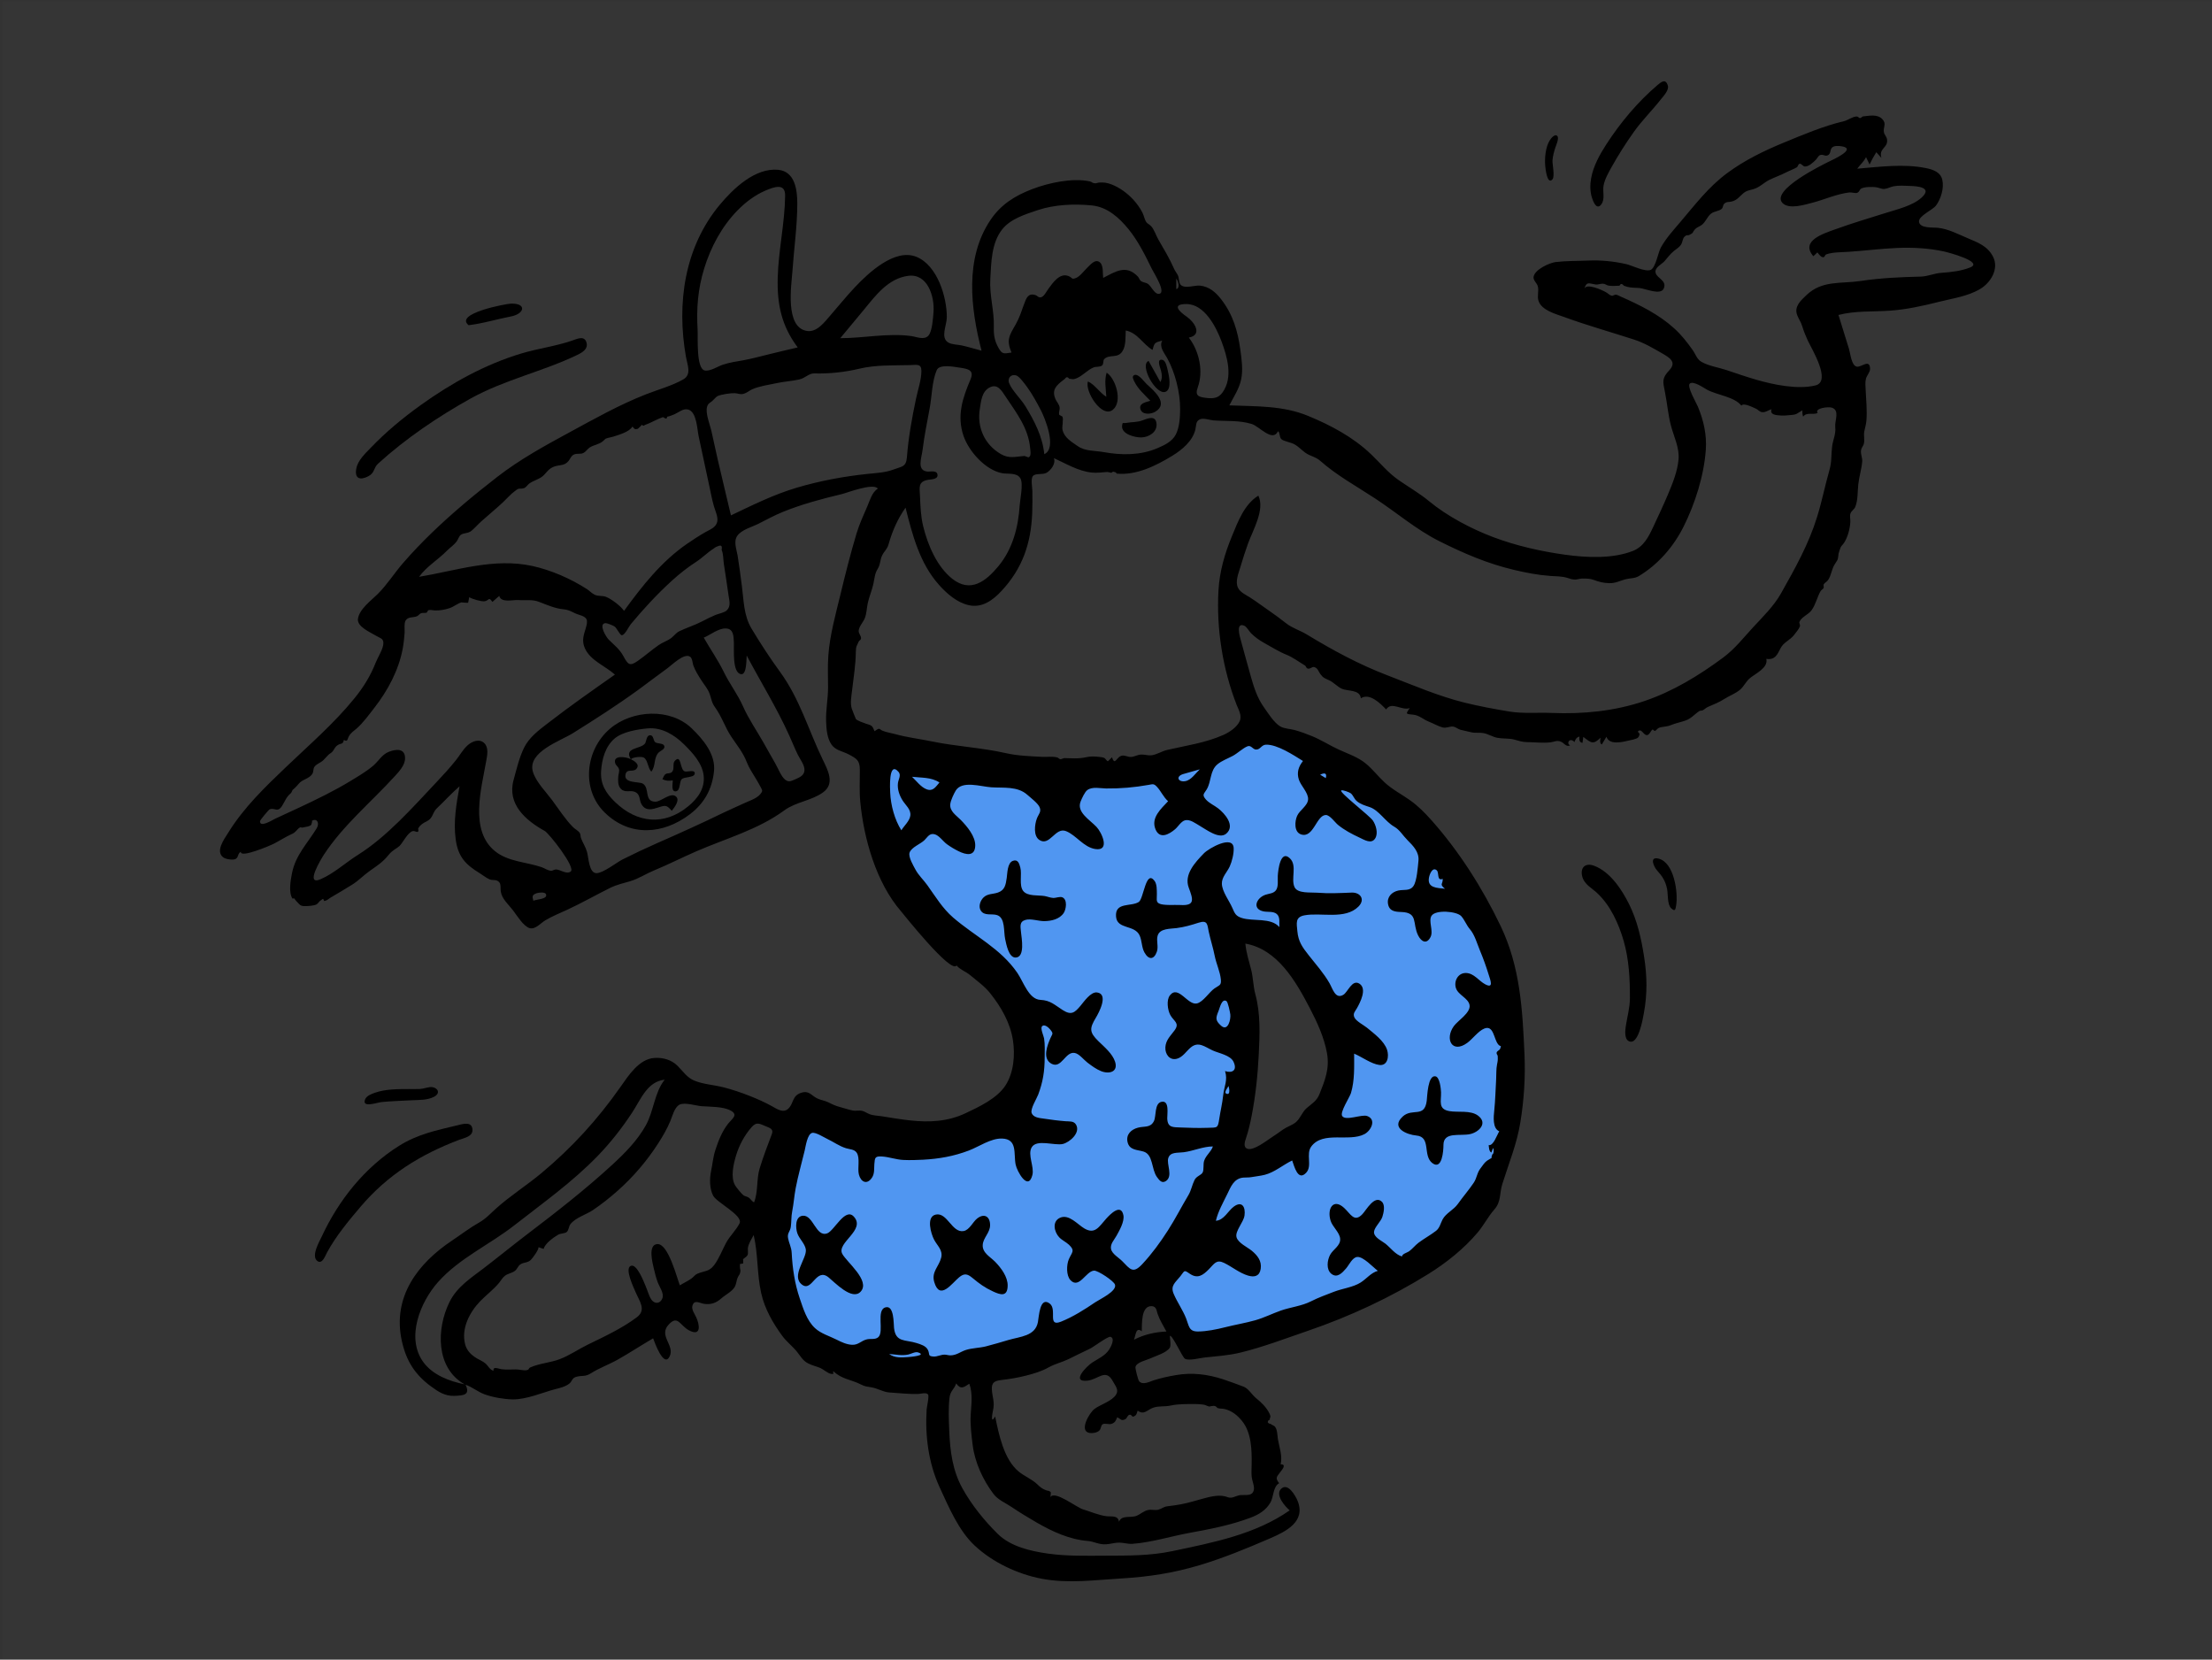 <svg width="1025" height="769" viewBox="0 0 1025 769" fill="none" xmlns="http://www.w3.org/2000/svg">
<rect x="0" y="0" width="1025" height="769" fill="#333333" stroke="none"/>
<g clip-path="url(#clip0_319_257)">
<path d="M0.936 0.68H1024.94V768.68H0.936V0.68Z" fill="white" fill-opacity="0.01"/>
<path fill-rule="evenodd" clip-rule="evenodd" d="M622.751 498.922C621.144 522.495 589.157 534.751 569.757 539.78C573.646 516.655 578.668 492.682 575.543 469.229C574.515 461.504 573.165 453.82 571.715 446.164C571.179 443.333 570.626 440.505 570.053 437.681C569.914 436.994 568.789 433.989 569.147 433.304C569.788 432.079 575.215 432.271 576.598 432.325C580.161 432.461 583.658 433.362 586.918 434.786C593.771 437.778 599.544 442.929 604.3 448.615C615.518 462.022 623.964 481.146 622.751 498.922ZM585.719 338.68C567.15 349.676 544.782 355.577 523.602 358.453C491.337 362.835 458.393 357.791 426.849 350.801C419.104 349.085 411.375 347.235 403.744 345.064C403.4 367.419 409.689 388.678 421.972 407.321C432.127 422.735 445.38 435.617 456.964 449.895C467.748 463.186 476.446 478.179 476.878 495.722C477.058 503.043 476.456 509.742 470.326 514.486C464.166 519.254 455.846 521.022 448.308 522.108C429.434 524.828 409.666 523.358 390.91 520.364C387.268 519.782 383.633 519.12 380.039 518.292C375.958 517.353 374.528 516.245 371.12 519.309C363.765 525.919 360.391 535.833 358.725 545.317C355.603 563.079 356.662 583.799 361.162 601.324C365.498 618.205 385.96 627.561 401.119 631.641C446.843 643.946 497.29 626.952 532.375 596.7C533.139 596.04 533.898 595.372 534.639 594.684C537.131 599.873 539.852 604.971 542.826 609.899C544.895 613.328 547.072 616.774 549.681 619.826C550.623 620.927 551.729 622.416 553.017 623.138C555.415 624.481 557.854 623.494 560.568 623.022C580.593 619.545 600.571 614.972 619.612 607.771C648.559 596.823 674.521 578.787 688.241 550.297C695.172 535.906 698.785 520.138 700.534 504.325C702.541 486.169 702.975 467.609 697.865 449.913C688.503 417.483 664.616 391.193 638.457 370.916C622.271 358.368 604.476 347.03 585.719 338.68Z" fill="#5096F1"/>
<path fill-rule="evenodd" clip-rule="evenodd" d="M912.916 123.932C908.684 125.614 904.127 126.082 899.625 126.411C896.093 126.669 893.321 128.085 889.993 128.165C880.727 128.386 871.421 128.802 862.2 130.187C852.938 131.578 844.408 129.761 837.095 136.72C834.492 139.196 831.229 142.043 832.793 146.04C833.511 147.87 834.522 149.183 835.118 151.148C835.792 153.369 836.63 155.467 837.604 157.582C839.473 161.638 848.835 176.744 841.238 178.592C833.002 180.595 821.832 178.254 813.898 175.962C809.269 174.625 804.713 173.058 800.151 171.514C796.539 170.292 791.794 169.599 788.466 167.685C786.258 166.414 785.801 164.246 784.342 162.186C781.688 158.439 779.208 155.248 775.778 152.13C768.664 145.663 759.769 141.272 750.998 137.413C750.432 137.162 749.398 136.579 748.787 136.521C748.127 136.46 747.4 137.14 746.973 137.057C745.804 136.83 745.396 136.094 744.116 135.367C742.396 134.391 735.385 131.142 734.159 133.696C735.306 130.341 736.144 131.309 739.249 131.796C740.617 132.012 741.532 131.385 742.761 131.448C743.893 131.505 744.358 132.15 745.304 132.324C747.037 132.642 748.651 132.402 750.46 132.389C750.946 131.316 751.636 131.324 752.529 132.412C753.028 132.574 753.527 132.735 754.025 132.898C755.827 133.392 757.753 133.297 759.597 133.442C762.368 133.662 769.587 137.04 770.977 133.621C772.459 129.97 767.957 129.06 767.206 126.512C766.474 124.012 769.904 122.545 771.28 121.036C772.848 119.319 773.806 117.812 775.646 116.3C776.724 115.412 778.137 114.585 778.936 113.402C779.671 112.314 779.639 110.555 780.593 109.649C781.73 108.568 781.905 109.316 782.939 108.794C784.966 107.768 784.071 107.82 785.27 106.418C786.295 105.22 787.052 105.256 788.394 104.338C790.358 102.993 791.049 100.365 792.957 98.92C794.353 97.862 796.577 97.864 797.802 96.765C798.524 96.117 798.301 95.068 798.925 94.457C800.122 93.283 800.943 93.76 802.438 93.373C804.959 92.72 805.775 91.326 807.631 89.713C809.327 88.239 810.403 88.246 812.526 87.635C815.425 86.8 817.299 84.615 819.915 83.332C822.379 82.124 824.923 81.277 827.415 79.99C829.215 79.061 830.949 78.484 832.592 77.536C833.147 77.216 833.195 76.044 833.911 75.885C834.733 75.702 835.39 77.068 836.265 77.14C838.097 77.29 840.183 75.258 841.387 74.081C841.91 73.57 842.617 72.187 843.291 71.901C844.698 71.303 845.538 72.488 846.793 72.02C848.554 71.364 847.854 69.441 848.933 68.382C849.876 67.457 851.88 67.519 853.556 67.812C860.306 68.989 849.8 73.758 847.825 74.723C844.502 76.347 820.324 88.167 825.98 94.061C828.973 97.179 836.279 94.834 839.532 94.013C845.236 92.572 851.181 89.799 857.031 89.162C857.754 89.084 859.912 89.601 860.5 89.375C861.829 88.867 861.498 87.85 862.578 87.314C864.205 86.511 867.528 86.55 869.179 86.731C870.47 86.872 871.884 87.643 873.196 87.538C874.643 87.423 876.04 86.582 877.475 86.311C879.929 85.849 882.47 86.075 884.949 86.147C888.514 86.251 895.641 86.79 890.461 91.526C886.269 95.359 879.017 97.019 873.729 98.691C865.906 101.164 858.221 103.414 850.499 106.231C845.237 108.149 834.013 111.519 840.277 118.711C840.896 118.127 841.514 117.544 842.131 116.96C842.862 117.699 843.617 119.137 844.787 119.179C845.76 119.213 845.403 118.167 846.323 117.84C849.217 116.813 853.183 116.891 856.234 116.698C863.877 116.214 871.493 115.201 879.146 114.887C886.354 114.592 893.638 114.976 900.704 116.488C902.522 116.877 919.469 121.328 912.916 123.932ZM850.414 197.883C850.798 201.093 849.374 203.69 848.978 206.791C848.5 210.54 848.851 213.842 847.788 217.569C845.722 224.814 844.253 232.226 842.036 239.429C838.121 252.147 831.8 263.379 825.301 274.918C821.985 280.801 816.992 285.659 812.429 290.58C807.753 295.623 804.017 300.587 798.427 304.728C787.256 313.004 775.202 320.365 761.977 324.836C748.135 329.517 733.578 330.935 719.038 330.34C712.586 330.076 705.746 330.729 699.396 329.686C692.644 328.575 685.327 327.212 678.691 325.572C666.509 322.565 654.772 317.46 642.875 312.9C629.589 307.807 617.627 301.306 605.512 293.962C602.306 292.019 598.918 291.112 595.913 288.76C593.378 286.779 590.885 284.884 588.22 283.074C585.161 280.998 582.233 278.728 579.108 276.755C577.241 275.575 574.614 274.421 573.634 272.286C572.285 269.349 573.911 265.661 574.751 262.812C575.845 259.104 577.009 255.442 578.324 251.807C580.551 245.652 586.218 236.159 583.101 229.652C576.53 233.723 573.632 241.726 570.823 248.529C567.468 256.657 565.126 264.765 564.62 273.58C563.604 291.312 566.571 309.976 573.004 326.51C573.96 328.965 575.639 331.628 574.405 334.255C573.11 337.011 569.596 339.339 566.895 340.531C558.35 344.3 549.771 345.398 540.847 347.483C538.417 348.05 535.757 349.755 533.477 349.97C531.938 350.115 530.666 349.61 528.903 349.622C527.133 349.634 525.748 350.625 524.164 350.731C522.781 350.825 521.554 350.016 520.235 350.092C517.285 350.264 516.741 355.321 515.278 350.869C515.013 351.052 513.548 352.712 513.364 352.713C512.947 352.714 512.212 351.476 511.814 351.256C511.038 350.826 510.016 350.801 509.149 350.689C507.236 350.44 505.172 350.415 503.288 350.854C499.794 351.668 496.281 351.325 493.293 351.266C492.614 351.253 492.132 351.8 491.287 351.768C490.902 351.752 490.348 351.071 489.939 350.966C487.577 350.357 485.125 350.812 482.72 350.679C477.067 350.367 471.609 350.216 466.09 348.967C454.778 346.406 443.245 345.893 431.888 343.551C426.102 342.357 420.45 341.706 414.753 340.133C412.751 339.58 410.699 339.319 408.925 338.565C407.231 337.844 407.897 336.884 405.268 338.812C404.087 335.917 403.947 336.212 401.096 335.255C399.993 334.884 397.459 333.964 396.638 333.235C396.556 333.162 394.801 328.755 394.65 328.213C393.919 325.581 394.528 322.572 394.833 319.923C395.522 313.951 396.518 308.026 396.577 302.006C396.603 299.351 397.082 299.274 397.908 297.273C398.163 296.653 398.914 296.702 398.976 295.758C399.061 294.499 397.773 293.623 397.912 292.153C398.097 290.175 400.083 288.171 400.78 286.328C401.618 284.109 401.607 281.762 402.107 279.465C402.776 276.409 404.068 273.541 404.719 270.472C405.273 267.873 405.326 265.806 406.71 263.576C408.095 261.35 407.687 259.533 408.79 257.316C409.802 255.283 411.082 254.553 411.775 252.098C413.453 246.159 416.003 240.279 419.615 235.244C422.792 247.869 426.172 260.913 435.018 270.892C438.662 275.001 443.366 279.147 448.86 280.399C455.072 281.814 460.04 278.15 464.085 273.81C473.723 263.467 477.715 251.922 478.297 237.898C478.442 234.412 478.421 230.921 478.374 227.433C478.352 225.881 477.556 221.897 478.62 220.592C479.786 219.161 483.114 220.055 484.846 219.112C486.975 217.95 489.315 214.843 488.365 212.281C494.041 214.851 499.468 218.234 505.78 218.95C508.279 219.234 510.94 218.802 513.175 218.683C513.108 218.686 514.905 219.053 515.013 219.077C515.456 218.566 515.936 218.442 516.452 218.704C516.911 218.753 517.245 218.999 517.455 219.444C526.452 220.343 535.511 215.897 543.212 211.188C547.711 208.436 552.653 204.363 553.916 199.006C554.367 197.095 553.977 195.294 555.953 194.319C557.558 193.525 560.658 194.67 562.352 194.794C568.311 195.231 574.183 194.665 580.001 196.441C583.551 197.525 589.749 205.12 592.225 199.777C593.299 200.785 592.716 202.58 593.859 203.561C594.856 204.416 598.207 205.018 599.585 205.75C601.72 206.882 602.972 208.389 604.841 209.75C607.137 211.423 609.54 211.552 611.763 213.515C619.462 220.313 628.48 225.237 637.076 230.875C647.275 237.563 656.301 245.447 667.245 250.902C678.438 256.48 689.268 261.14 701.499 264.042C707.047 265.359 712.737 266.458 718.433 266.864C721.119 267.054 723.682 266.958 726.273 267.764C727.847 268.254 728.356 268.499 729.902 268.544C730.803 268.57 732.107 268.05 733.217 268.07C735.496 268.111 736.66 268.017 738.717 268.771C741.044 269.624 742.979 270.137 745.629 270.21C748.677 270.296 750.472 269.125 753.241 268.403C755.473 267.821 757.483 268.099 759.48 266.89C768.358 261.52 775.491 253.319 780.147 244.009C785.492 233.324 789.61 220.298 790.447 208.324C790.927 201.47 789.415 194.786 786.798 188.493C786.059 186.718 781.627 179.157 782.993 177.784C784.542 176.223 789.61 179.8 791.039 180.577C795.572 183.041 803.759 183.83 806.937 187.975C807.746 186.422 812.247 188.724 813.691 189.372C814.885 189.908 815.223 190.877 816.726 190.993C818.142 191.102 819.603 189.973 820.904 189.613C819.953 192.266 823.15 192.39 825.341 192.531C826.918 192.632 828.614 192.384 830.019 192.284C832.708 192.093 832.752 191.489 835.208 190.111C835.112 191.12 835.222 192.106 835.535 193.068C837.113 190.783 840.125 192.37 842.258 191.366C840.717 189.027 847.298 188.386 848.831 188.878C852.689 190.117 850.073 195.039 850.414 197.883ZM548.303 358.649C550.849 357.89 553.411 357.196 555.964 356.471C554.03 358.246 552.021 361.449 549.259 361.949C545.927 362.55 544.615 359.748 548.303 358.649ZM422.618 359.921C426.904 360.434 431.571 360.041 435.328 362.572C433.497 364.678 432.308 366.883 429.254 365.675C426.688 364.661 424.576 361.768 422.618 359.921ZM565.808 475.249C562.994 472.725 563.365 471.596 564.686 468.329C565.255 466.923 566.155 462.555 568.29 463.835C569.048 464.289 569.966 469.049 570.102 470.014C570.404 472.17 569.07 478.175 565.808 475.249ZM581.681 460.592C580.687 456.938 580.721 452.96 579.744 449.217C578.713 445.264 577.444 441.298 577.079 437.213C591.95 439.84 600.395 454.598 606.836 466.914C610.258 473.458 613.614 480.696 614.905 488.012C616.164 495.141 613.979 500.554 611.44 506.907C610.146 510.151 608.007 511.276 605.51 513.419C603.297 515.318 602.468 518.522 600.162 520.228C598.459 521.489 596.245 522.143 594.464 523.416C592.704 524.673 590.944 525.919 589.128 527.094C587.051 528.435 580.829 533.327 578.026 532.283C575.927 531.502 576.862 528.934 577.391 527.324C578.504 523.93 579.286 520.662 579.973 517.124C581.808 507.684 582.802 498.302 583.278 488.7C583.742 479.324 584.175 469.745 581.681 460.592ZM569.244 503.172C569.467 503.636 570.396 507.599 568.323 506.785C566.883 506.218 569.033 503.9 569.244 503.172ZM578.005 345.82C579.76 345.095 580.462 347.24 582.006 347.304C584.054 347.389 584.484 345.111 586.633 345.044C591.888 344.879 599.502 349.957 603.775 352.607C601.683 355.252 600.82 357.958 601.86 361.214C602.777 364.083 606.278 367.291 606.15 370.331C606.018 373.379 602.229 375.342 601.048 378.054C599.962 380.545 599.548 385.527 602.9 386.625C608.666 388.514 609.985 377.714 614.354 377.63C616.222 377.595 618.65 381.107 619.993 382.201C623.002 384.65 626.395 386.439 629.894 388.065C632.256 389.162 635.544 391.325 637.295 388.375C638.699 386.013 637.552 382.269 636.188 380.236C634.623 377.904 620.6 367.23 621.485 366.29C621.957 365.788 625.449 367.171 625.944 367.591C627.062 368.537 627.473 370.078 628.593 371.086C630.304 372.625 632.514 373.234 634.629 373.946C639.043 375.429 641.837 380.647 646.115 383.077C648.583 384.478 650.089 387.169 652.177 389.253C654.91 391.981 657.695 394.84 657.284 398.857C656.998 401.641 656.585 408.125 655.011 410.474C653.302 413.023 650.459 412.046 647.862 412.648C644.941 413.325 642.604 415.604 643.186 418.86C643.79 422.245 646.497 422.487 649.325 422.572C657.301 422.813 654.364 427.878 657.145 433.441C658.656 436.462 661.177 437.648 662.911 434.112C664.308 431.267 661.813 426.782 663.329 424.353C665.175 421.392 675.056 422.198 677.117 424.497C678.679 426.241 679.507 428.639 681.065 430.463C683.429 433.232 684.401 437.114 685.82 440.509C687.326 444.114 688.64 447.771 689.793 451.506C690.604 454.129 692.354 458.284 688.164 456.043C685.237 454.479 683.051 450.949 679.343 450.837C675.675 450.727 673.585 454.537 674.657 457.85C675.693 461.056 680.422 462.468 680.969 465.719C681.571 469.275 675.48 472.903 673.631 475.518C669.372 481.538 672.934 488.316 679.914 483.205C682.388 481.394 684.979 477.74 687.77 476.596C692.185 474.784 692.159 481.495 694.274 483.965C695.413 485.293 695.824 483.943 695.15 485.929C694.901 486.661 693.64 486.89 693.498 487.8C693.396 488.467 693.993 488.82 694.014 489.336C694.084 491.086 694.088 491.344 693.694 493.246C693.259 495.354 693.417 497.974 693.286 500.117C692.985 505.014 692.921 509.691 692.406 514.586C692.121 517.31 691.523 522.86 694.739 524.188C693.594 525.982 692.07 530.972 689.82 530.597C690.003 531.778 689.9 533.287 691.047 534.059C691.322 533.339 691.596 532.619 691.869 531.898C692.5 533.544 691.945 533.734 691.908 534.855C691.955 533.467 690.642 536.79 691.352 536.38C690.748 536.885 689.952 537.173 689.044 537.827C687.776 538.739 687.108 539.999 686.124 541.233C684.343 543.463 684.446 545.716 682.887 548.042C680.675 551.341 677.837 554.598 675.507 557.895C673.61 560.579 669.995 562.126 668.475 565.011C667.508 566.846 667.123 568.98 665.474 570.27C663.111 572.118 659.954 573.859 657.388 575.768C655.774 576.967 654.547 578.632 652.937 579.796C652.121 580.386 649.666 580.984 649.663 582.185C646.574 581.32 644.386 578.164 641.957 576.244C640.334 574.96 636.468 573.293 636.701 570.72C636.893 568.616 639.885 566.005 640.574 563.798C641.159 561.929 641.972 558.441 640.356 556.843C636.964 553.493 633.118 560.684 631.297 562.598C627.541 566.546 625.944 562.565 622.856 559.698C617.923 555.119 614.822 559.87 616.558 565.572C617.438 568.458 620.787 571.032 621.004 573.98C621.243 577.219 617.733 578.847 616.344 581.435C615.033 583.876 614.427 588.164 616.892 590.184C619.611 592.412 621.975 589.776 623.753 587.72C625.134 586.122 626.669 582.607 628.912 582.407C631.722 582.158 636.33 587.262 638.468 588.837C635.22 589.777 633.265 592.497 630.519 594.239C626.976 596.487 622.029 597.019 618.064 598.562C614.328 600.017 610.967 601.201 607.41 603.005C603.189 605.145 598.026 605.68 593.556 607.238C589.566 608.63 585.78 610.582 581.704 611.731C577.11 613.026 572.342 613.805 567.71 614.976C563.749 615.976 559.103 616.938 555.021 616.945C550.892 616.952 550.978 614.396 549.658 610.989C548.089 606.943 545.491 603.391 543.834 599.443C542.257 595.688 544.638 594.262 546.922 591.389C549.073 588.681 548.504 588.257 551.278 590.159C554.93 592.661 557.342 590.968 560.183 588.09C562.711 585.533 563.639 583.406 567.276 585.188C570.916 586.97 574.383 589.87 578.293 591.033C581.374 591.948 583.669 591.283 584.185 587.913C584.742 584.272 582.666 581.688 580.049 579.525C578.057 577.881 573.706 575.929 572.978 573.26C572.211 570.448 576.251 566.346 576.683 563.202C577.227 559.232 575.518 556.314 571.752 559.062C569.02 561.055 567.202 565.378 563.409 565.646C564.462 561.227 566.747 557.3 568.707 553.25C570.35 549.861 571.759 546.012 576.169 545.634C577.599 545.512 578.529 545.661 579.893 545.415C581.694 545.091 584.138 544.833 586.064 544.347C590.594 543.202 594.595 539.704 598.766 537.699C599.723 540.273 601.415 547.604 605.31 543.324C608.191 540.158 605 534.709 607.654 531.187C613.129 523.92 625.053 529.256 632.246 525.509C635.377 523.878 637.926 518.676 633.511 517.107C630.931 516.191 623.482 519.574 621.93 517.08C620.823 515.301 625.46 508.353 626.02 506.443C627.764 500.499 627.481 494.328 627.481 488.206C630.981 489.638 635.41 492.99 639.182 493.449C643.06 493.92 643.742 489.366 642.726 486.375C641.325 482.254 636.658 478.877 633.459 476.222C632.048 475.053 628.356 473.169 627.583 471.39C626.785 469.553 627.928 468.663 628.824 467.067C630.224 464.572 633.616 458.123 629.925 455.786C626.53 453.635 624.625 459.663 622.462 460.952C618.792 463.14 617.534 458.128 616.075 455.577C613.426 450.946 609.755 446.813 606.46 442.646C603.46 438.853 601.612 436.286 601.174 431.453C600.842 427.792 600.094 424.958 604.41 424.126C612.062 422.652 623.265 426.285 629.481 420.058C632.741 416.793 630.412 413.417 626.296 413.585C620.889 413.806 615.748 414.073 610.306 413.634C607.413 413.401 601.365 414.104 599.904 411.122C598.024 407.282 601.212 401.113 597.75 397.748C593.331 393.451 592.248 403.162 592.102 405.843C591.994 407.797 592.495 410.771 591.28 412.461C590.145 414.037 588.072 414.014 586.395 414.584C582.171 416.02 579.989 421.211 585.593 422.309C587.478 422.679 590.107 422.141 591.673 423.539C593.314 425.002 592.687 427.602 592.841 429.574C588.916 425.023 580.755 427.04 575.439 425.35C572.639 424.46 572.166 423.274 570.988 420.562C569.563 417.28 566.314 413.13 566.189 409.501C566.084 406.42 568.65 404.101 569.847 401.445C570.875 399.166 571.805 395.457 571.653 392.9C571.286 386.732 560.16 393.028 557.868 395.388C553.709 399.671 548.581 405.211 550.836 411.278C552.847 416.691 553.914 419.761 546.936 419.335C544.382 419.179 539.018 419.685 537.036 418.606C535.565 417.806 536.118 416.37 536.069 414.29C536.028 412.488 536.164 409.757 535.008 408.182C530.938 402.644 529.986 416.426 527.7 417.919C524.13 420.254 516.571 417.807 517.154 424.736C517.665 430.799 525.858 428.323 528.125 433.539C529.216 436.052 528.984 438.977 530.359 441.402C532.318 444.858 534.729 444.674 536.028 441.071C536.94 438.54 535.724 435.939 536.426 433.551C537.439 430.098 542.263 430.418 545.231 430.028C548.838 429.553 551.982 428.645 555.413 427.535C559.646 426.165 559.416 428.414 560.105 431.67C560.905 435.448 562.127 439.09 562.877 442.924C563.575 446.497 565.428 450.345 565.73 453.921C565.96 456.655 565.034 456.405 562.771 457.983C560.296 459.707 557.573 464.189 554.702 464.926C550.383 466.035 546.03 456.16 542.101 461.213C540.413 463.382 541.066 468.001 542.266 470.242C543.851 473.203 546.765 473.956 544.323 477.348C542.487 479.896 540.18 481.87 540.008 485.299C539.847 488.482 542.011 491.493 545.395 490.558C548.129 489.804 549.745 487.003 551.815 485.303C555.389 482.368 558.323 485.087 561.981 486.748C564.86 488.056 570.152 488.909 571.596 491.985C573.43 495.888 571.079 497.397 567.672 496.287C569 500.651 567.253 503.186 566.774 507.696C566.386 511.347 565.547 514.687 565.012 518.217C564.302 522.93 564.227 522.419 559.377 522.579C555.257 522.715 551.251 522.605 547.136 522.424C543.511 522.265 541.045 522.593 540.882 518.217C540.81 516.286 542.027 509.739 538.222 510.525C534.871 511.217 535.836 517.199 534.715 519.447C533.094 522.701 530.351 521.706 527.3 522.509C524.196 523.327 521.687 525.619 522.487 529.161C523.343 532.942 526.808 532.679 529.82 533.554C534.458 534.9 533.441 541.724 536.148 545.431C537.253 546.943 538.416 548.471 540.271 547.23C543.672 544.953 540.461 539.391 541.36 536.6C542.305 533.665 545.492 534.266 548.504 533.885C552.951 533.324 557.605 531.179 562.035 531.205C561.186 533.762 558.806 535.248 557.949 537.94C557.49 539.383 557.919 542.078 557.281 543.271C556.596 544.553 554.435 544.937 553.541 546.72C552.371 549.055 552.01 551.556 550.641 553.843C547.405 559.251 544.618 564.78 541.178 570.133C537.626 575.661 533.798 580.922 529.33 585.714C524.995 590.364 523.702 588.112 519.977 584.311C518.461 582.764 515.24 580.973 514.819 578.663C514.402 576.385 516.286 574.527 517.317 572.673C518.685 570.215 521.153 565.986 520.552 563.037C519.423 557.499 514.473 562.598 512.596 564.671C509.318 568.292 507.486 572.1 502.532 569.24C499.361 567.408 495.362 562.395 491.2 564.249C487.411 565.937 488.472 570.813 490.803 573.287C492.109 574.673 493.969 575.466 495.354 576.763C498.336 579.559 496.648 580.318 495.287 583.449C494.173 586.013 494.012 591.052 496.065 593.188C500.106 597.388 503.23 588.915 506.98 588.742C508.758 588.661 516.147 593.51 516.674 595.256C517.598 598.319 509.626 601.977 507.508 603.415C502.581 606.759 497.214 610.168 491.672 612.385C485.132 615.002 490.006 606.756 486.431 604.016C481.781 600.452 481.421 610.216 480.944 612.642C479.676 619.094 472.861 619.262 467.363 620.862C463.863 621.881 460.36 622.963 456.824 623.849C453.823 624.601 450.463 624.583 447.554 625.514C445.003 626.331 443.257 627.988 440.404 628.007C439.476 628.014 438.67 627.699 437.775 627.678C435.971 627.634 434.317 628.666 432.592 628.559C429.724 628.38 430.972 627.476 429.973 625.474C429.036 623.596 426.652 622.906 424.797 622.319C419.478 620.638 415.05 622.111 414.278 615.348C414.04 613.271 414.354 604.743 410.403 605.74C405.789 606.902 409.849 617.038 406.985 619.578C405.591 620.814 403.487 620.197 401.807 620.563C399.049 621.162 397.84 623.245 394.821 623.105C392.274 622.988 389.903 621.857 387.683 620.734C384.374 619.059 380.426 617.95 377.667 615.395C373.885 611.891 372.226 606.437 370.614 601.701C368.242 594.725 367.231 587.774 366.85 580.459C366.717 577.909 365.634 576.111 365.181 573.771C364.7 571.283 366.122 570.784 366.449 568.427C366.767 566.135 366.613 563.687 367.095 561.231C367.788 557.7 368.03 554.088 368.702 550.546C369.814 544.689 371.5 538.872 372.884 533.068C373.314 531.264 374.093 525.484 376.318 524.929C377.96 524.519 381.751 526.964 383.272 527.682C386.281 529.101 388.867 531.061 392.086 532.044C393.747 532.551 395.844 532.501 396.934 534.043C398.657 536.484 397.264 541.264 397.978 544.148C398.852 547.679 401.746 549.181 404.078 545.634C405.321 543.744 404.99 541.489 405.157 539.399C405.395 536.385 405.448 535.656 408.709 535.859C412.012 536.066 415.237 537.313 418.624 537.465C421.678 537.601 424.747 537.517 427.798 537.35C435.207 536.944 441.983 535.739 448.931 533.101C453.638 531.314 459.096 527.407 464.283 527.545C471.605 527.739 469.623 534.518 470.625 539.589C471.236 542.675 476.397 552.15 478.38 544.461C479.36 540.657 476.093 535.112 478.029 531.677C480.315 527.618 488.718 530.986 492.541 530.046C495.635 529.285 500.806 524.898 498.621 521.113C497.586 519.32 495.576 519.66 493.784 519.526C490.387 519.272 487.013 518.808 483.644 518.312C481.728 518.03 478.799 517.865 478.033 515.664C477.383 513.796 480.432 508.952 481.094 507.165C483.282 501.248 484.071 496.436 484.08 489.984C484.082 487.077 484.272 484.009 483.805 481.133C483.633 480.079 482.052 476.638 482.792 475.631C483.788 474.276 485.826 475.996 486.644 477.011C488.269 479.034 487.704 478.872 486.78 480.968C485.42 484.051 482.777 490.517 487.26 492.89C491.948 495.372 493.642 486.984 498.084 487.904C500.155 488.333 502.199 491.056 503.868 492.328C505.822 493.818 507.931 495.398 510.227 496.312C513.994 497.812 518.227 496.688 516.705 491.95C515.505 488.214 511.708 485.089 508.993 482.44C504.668 478.221 504.864 476.448 507.852 471.478C509.103 469.398 513.905 460.566 508.339 459.848C505.393 459.467 502.207 464.244 500.651 466.072C497.98 469.209 496.449 470.556 492.475 468.037C488.591 465.575 486.788 463.517 482.09 463.29C476.685 463.029 474.253 454.907 471.388 450.736C463.603 439.406 451.685 433.802 441.636 425.121C436.739 420.89 433.432 415.355 429.708 410.147C427.935 407.666 425.645 405.606 424.2 402.903C423.291 401.203 420.828 397.106 421.469 395.1C422.267 392.603 426.574 391.062 428.365 389.298C429.869 387.819 430.672 385.974 433.037 386.539C435.142 387.043 437.039 389.892 438.76 391.144C440.449 392.373 442.355 393.513 444.228 394.432C447.616 396.094 451.706 396.982 451.905 391.928C452.078 387.555 448.09 382.872 445.209 379.922C443.112 377.775 439.936 375.909 440.352 372.5C440.557 370.809 441.993 367.799 442.831 366.381C445.72 361.5 454.54 364.478 459.333 364.791C465.108 365.169 471.475 364.199 476.065 368.285C477.562 369.618 481.032 372.236 481.767 374.091C482.622 376.25 481.225 377.221 480.449 379.311C479.445 382.011 478.755 387.344 481.644 389.206C486.466 392.313 488.98 383.096 493.993 385.112C498.746 387.024 502.069 392.521 507.495 393.391C514.596 394.529 510.552 385.727 508.095 383.137C504.908 379.779 498.728 376.307 500.751 371.342C501.329 369.923 502.65 366.963 503.838 366.082C506.164 364.357 509.913 365.304 512.576 365.332C519.297 365.404 525.642 364.851 532.229 363.676C534.215 363.321 534.666 363.04 536.066 364.52C538.004 366.566 539.021 369.234 541.275 371.246C538.019 374.755 533.193 378.898 535.457 384.3C537.404 388.948 541.674 386.668 544.563 384.185C545.92 383.019 547.321 380.551 549.119 380.083C551.453 379.475 554.076 381.596 555.987 382.672C558.855 384.289 564.988 389.081 568.246 386.252C572.554 382.51 567.456 376.88 564.488 374.569C562.693 373.171 560.302 372.174 558.791 370.449C556.781 368.153 557.96 367.816 559.178 365.747C561.407 361.961 560.59 357.085 564.156 354.128C566.133 352.488 568.96 351.457 571.218 350.255C573.44 349.07 575.825 346.721 578.005 345.82ZM614.337 360.543C613.47 360.012 612.602 359.481 611.736 358.949C613.718 357.983 615.026 358.098 614.337 360.543ZM662.181 406.544C662.53 404.777 663.893 401.616 665.769 403.269C666.977 404.331 665.657 408.32 668.531 407.217C668.679 409.758 666.786 409.542 669.578 411.803C666.056 411.395 661.194 411.554 662.181 406.544ZM525.47 620.757C526.357 618.377 526.35 614.687 529.08 616.862C529.223 613.98 528.541 604.841 533.773 605.212C535.906 605.363 535.882 607.245 536.446 608.875C537.429 611.718 539.089 614.308 540.487 616.958C535.296 617.168 530.101 618.356 525.47 620.757ZM527.17 653.604C530.137 655.846 531.624 653.199 534.425 652.233C537.01 651.342 539.693 651.876 542.557 651.243C546.109 650.459 550.292 650.578 553.762 650.547C554.617 650.54 556.405 650.675 557.269 650.775C558.843 650.955 558.702 651.281 560.332 651.719C560.961 651.574 561.596 651.468 562.238 651.403C563.024 651.368 563.644 651.694 564.098 652.379C565.563 652.867 566.096 652.542 567.499 652.884C570.84 653.7 573.334 655.713 575.516 658.382C579.959 663.814 580.091 671.978 579.989 678.702C579.96 680.617 579.814 682.522 580.026 684.432C580.219 686.184 581.457 688.831 580.952 690.573C580.185 693.208 577.812 692.615 575.048 692.733C573.421 692.803 571.797 693.852 570.502 693.946C569.25 694.036 568.745 693.574 567.478 693.29C564.171 692.55 560.269 693.606 557.007 694.506C553.66 695.43 550.725 696.341 547.331 696.995C545.122 697.42 543.135 697.662 540.907 697.94C539.08 698.169 538.292 699.131 536.698 699.527C535.161 699.908 533.662 699.337 532.111 699.637C529.997 700.046 528.524 701.597 526.598 702.369C523.943 703.434 519.699 701.843 518.522 705.126C518.062 701.96 515.025 702.82 512.764 702.54C509.039 702.078 505.368 700.407 501.785 699.341C498.847 698.468 488.689 690.416 486.744 693.684C486.747 693.354 487.1 691.482 486.793 691.266C485.709 690.504 485.718 690.923 484.551 690.446C482.766 689.716 482.014 689.057 480.738 687.826C478.157 685.339 474.684 684.038 471.966 681.782C465.136 676.113 462.798 664.436 461.132 656.308C458.953 660.171 459.755 655.214 460.132 653.557C461.024 649.649 459.877 647.721 459.618 643.946C459.379 640.472 460.962 639.785 464.098 639.422C467.961 638.974 471.679 638.349 475.463 637.385C479.076 636.464 482.616 635.425 485.877 633.593C488.861 631.917 491.992 631.258 495.043 629.791C498.408 628.172 501.708 626.471 505.103 624.894C506.633 624.184 513.371 619.099 514.541 619.409C516.942 620.045 514.675 624.25 513.943 625.354C512.062 628.188 508.973 629.502 506.187 631.286C503.674 632.893 496.052 640.51 503.79 639.746C508.917 639.24 512.39 633.866 515.67 639.99C516.828 642.153 518.532 643.888 517.201 646.123C515.342 649.241 509.98 650.727 507.169 652.825C504.773 654.613 499.871 663.044 504.811 663.948C506.231 664.207 508.42 663.871 509.476 662.767C510.188 662.023 510.138 660.491 510.858 659.982C511.879 659.259 513.862 660.154 515.027 659.758C516.687 659.193 517.077 658.287 517.687 656.692C519.46 657.501 519.485 658.586 521.509 657.543C522.18 657.197 522.427 655.927 523.204 655.588C524.248 655.133 524.559 656.625 525.132 656.405C526.684 655.81 526.678 655.139 527.17 653.604ZM420.757 628.808C417.784 629.031 414.537 629.27 412 627.375C415.082 627.561 417.801 628.257 420.89 627.62C422.118 627.367 424.084 626.208 425.342 626.611C429.813 628.045 421.947 628.718 420.757 628.808ZM412.5 367.255C412.456 366.209 411.569 352.139 416.375 357.666C417.691 359.178 416.272 361.203 416.085 362.875C415.769 365.693 416.757 368.517 418.241 370.89C419.626 373.103 422.212 375.041 421.825 377.927C421.485 380.459 418.93 382.621 417.671 384.722C414.575 379.842 412.749 373.128 412.5 367.255ZM401.936 219.59C390.799 220.762 379.718 222.836 368.98 226.037C358.437 229.179 348.609 234.092 338.702 238.799C336.66 230.056 334.522 221.336 332.505 212.586C331.535 208.375 330.608 204.153 329.7 199.927C329.053 196.923 326.702 191.321 327.683 188.366C328.204 186.8 328.891 186.793 330.011 185.826C330.695 185.236 331.887 183.792 332.596 183.483C334.323 182.732 338.758 182.074 340.525 182.181C342.136 182.278 342.978 182.918 344.635 182.455C346.046 182.061 347.231 180.975 348.555 180.38C351.924 178.865 356.13 178.357 359.733 177.555C363.201 176.784 366.781 176.612 370.257 175.848C373.301 175.178 374.748 172.937 377.345 173.018C384.103 173.229 391.576 172.437 398.281 170.822C405.804 169.011 413.988 169.361 421.706 169.167C424.781 169.09 426.942 168.398 426.958 171.822C426.976 176 425.307 180.691 424.456 184.77C422.567 193.814 420.968 202.605 420.254 211.788C419.897 216.382 418.014 216.061 414.28 217.47C410.125 219.037 406.355 219.126 401.936 219.59ZM343.381 312.378C346.125 312.783 345.81 305.277 346.011 303.751C352.554 316.09 359.922 327.965 365.687 340.709C367.034 343.689 368.258 346.738 369.682 349.682C370.656 351.698 372.836 354.404 372.784 356.749C372.728 359.196 370.752 360.112 368.669 361.019C366.418 361.999 365.539 362.488 363.952 361.355C362.032 359.982 360.429 355.754 359.243 353.716C357.432 350.604 355.698 347.448 353.924 344.316C350.711 338.637 346.919 333.2 344.279 327.239C341.806 321.654 338.064 316.848 335.398 311.362C332.758 305.929 329.145 300.778 326.11 295.46C329.158 294.192 332.957 291.023 336.42 291.199C339.997 291.381 339.91 294.834 340.065 297.71C340.228 300.764 339.206 311.76 343.381 312.378ZM352.168 368.127C350.536 370.063 346.856 371.201 344.599 372.275C341.473 373.762 338.273 375.085 335.162 376.602C324.955 381.583 314.791 386.142 304.393 390.716C299.018 393.08 293.709 395.593 288.464 398.232C285.716 399.614 279.662 404.458 276.501 404.581C272.877 404.722 272.792 397.404 271.994 394.659C271.323 392.362 270.078 390.574 269.24 388.397C268.899 387.507 269.164 386.833 268.644 385.952C268.052 384.948 266.393 384.139 265.54 383.274C261.918 379.595 258.916 374.912 255.857 370.768C253.055 366.972 248.275 362.219 246.931 357.567C244.288 348.422 259.643 343.36 265.518 339.686C275.804 333.253 286.14 326.645 295.946 319.498C300.412 316.242 304.785 312.857 309.274 309.63C311.369 308.125 317.174 302.268 319.863 304.355C320.864 305.132 320.883 307.282 321.301 308.409C322.214 310.872 323.6 313.022 325.004 315.231C326.251 317.187 328.024 319.21 328.803 321.393C329.732 323.996 329.689 325.47 331.389 327.805C334.481 332.051 335.941 336.95 338.816 341.279C341.588 345.453 344.251 348.532 346.064 353.196C347.104 355.869 348.745 358.24 350.195 360.698C350.878 361.859 351.592 363 352.204 364.202C353.3 366.35 353.687 366.322 352.168 368.127ZM264.432 403.846C262.47 405.25 259.582 402.89 257.679 402.858C256.851 402.843 256.029 403.489 255.476 403.471C253.813 403.421 252.454 402.304 250.923 401.784C243.856 399.38 235.43 399.288 229.393 394.406C217.4 384.706 223.118 365.244 225.302 352.636C225.747 350.065 226.548 346.505 224.471 344.399C222.194 342.091 218.769 343.468 216.685 345.336C214.547 347.25 213.093 349.932 211.316 352.168C208.485 355.729 205.395 359.095 202.274 362.4C191.185 374.143 179.442 387.58 165.724 396.198C160.019 399.783 154.855 404.641 148.602 407.373C141.08 410.659 148.802 397.973 150.154 395.912C159.007 382.421 171.896 371.742 182.72 359.899C184.763 357.664 187.664 354.651 187.7 351.431C187.755 346.596 183.485 347.03 180.108 348.372C176.95 349.628 175.368 352.753 172.827 354.888C169.664 357.547 165.968 359.703 162.447 361.848C154.853 366.476 146.792 370.359 138.755 374.145C134.996 375.916 131.219 377.649 127.442 379.382C126.405 379.858 120.209 383.789 120.505 380.419C120.545 379.966 124.498 375.165 124.986 374.987C127.42 374.097 128.627 376.783 130.793 373.263C132.332 370.763 132.545 369.466 134.718 367.569C135.088 367.247 135.342 366.431 135.642 365.902C135.605 366.101 137.256 364.495 136.94 364.774C137.374 364.391 138.004 363.689 138.356 363.229C140.055 361.011 143.32 360.969 144.796 358.434C145.359 357.469 145.04 356.231 145.719 355.273C146.67 353.929 148.762 353.357 149.878 352.175C150.835 351.159 151.624 350.331 152.218 349.71C152.627 349.282 153.345 348.982 153.829 348.492C155.034 347.273 154.939 346.194 156.625 345.169C158.139 344.25 158.835 345.11 159.359 342.833C161.201 344.014 160.97 342.286 161.718 341.048C162.69 339.438 163.925 338.72 165.265 337.555C168.213 334.991 170.977 331.174 173.485 327.946C179.723 319.919 184.768 310.533 186.626 300.462C187.071 298.054 187.316 295.621 187.493 293.179C187.587 291.895 187.168 288.768 187.963 287.51C189.198 285.558 191.541 286.333 193.324 285.479C193.93 285.188 194.528 284.333 195.096 284.139C195.891 283.867 196.864 284.132 197.689 283.87C198.01 283.769 198.084 282.826 198.614 282.705C199.654 282.467 200.687 282.845 201.715 282.859C203.964 282.889 206.184 282.493 208.341 281.776C210.303 281.124 211.945 279.629 213.903 279.09C213.703 279.146 217.13 279.418 216.945 279.225C217.109 278.381 217.273 277.537 217.437 276.693C218.738 277.602 223.174 278.8 224.55 278.593C226.762 278.259 226.296 276.265 228.171 278.884C229.233 277.958 230.294 277.032 231.355 276.106C232.159 279.48 237.697 277.843 240.207 278.029C243.744 278.293 246.53 277.629 249.753 278.86C253.673 280.36 257.111 281.94 261.333 282.349C264.283 282.634 265.51 284.021 268.4 284.877C272.284 286.026 272.591 287.294 271.376 291.263C270.391 294.481 269.54 296.962 270.979 300.264C273.532 306.119 280.469 308.531 284.942 312.577C274.464 319.931 264.119 327.165 253.991 335.002C249.747 338.284 245.234 341.572 242.817 346.51C240.588 351.068 239.324 356.545 237.983 361.424C234.906 372.61 243.573 380.138 252.476 385.059C254.319 386.076 267.008 402.003 264.432 403.846ZM247.152 417.367C246.525 415.215 246.607 414.641 248.684 413.869C249.47 413.577 252.483 413.195 252.971 414.274C254.075 416.722 248.272 416.691 247.152 417.367ZM335.442 261.466C336.186 266.24 336.918 271.015 337.583 275.8C337.949 278.444 338.78 280.782 336.811 282.776C335.692 283.908 332.978 284.331 331.549 284.934C329.489 285.804 327.481 286.801 325.5 287.839C321.967 289.689 318.275 290.803 314.788 292.472C313.271 293.196 312.372 294.624 311.059 295.609C309.263 296.957 307.078 297.613 305.224 298.895C301.911 301.188 298.875 303.902 295.564 306.21C291.813 308.826 291.031 307.986 288.924 304.121C287.033 300.651 284.763 299.068 282.04 296.348C280.981 295.29 277.191 289.261 280.41 288.742C281.235 288.608 284.085 289.848 284.731 290.245C285.712 290.847 287.28 294.27 288.078 294.328C289.515 294.433 291.355 290.341 292.251 289.264C298.12 282.199 304.576 275.211 311.377 269.031C314.902 265.828 318.605 262.909 322.601 260.323C325.443 258.485 327.923 255.909 330.725 254.165C331.318 253.652 331.989 253.285 332.743 253.065C334.205 252.401 334.754 252.974 334.39 254.784C335.228 256.555 335.137 259.512 335.442 261.466ZM207.064 255.21C208.49 253.758 210.292 252.597 211.536 250.976C212.238 250.062 212.701 248.427 213.504 247.836C214.902 246.806 216.902 247.281 218.528 245.9C220.098 244.565 221.477 242.967 223.011 241.582C226.336 238.582 229.767 235.824 233.029 232.77C234.883 231.034 236.827 228.782 238.474 227.636C238.911 227.332 239.4 226.88 239.864 226.646C240.856 226.146 241.351 226.655 242.799 226.189C243.757 225.882 244.441 224.669 245.209 224.095C247.036 222.731 249.416 222.191 251.174 220.878C252.932 219.565 253.778 217.526 256.198 216.431C259.125 215.107 261.319 216.153 263.435 213.621C264.298 212.589 264.534 211.288 265.889 210.637C267.521 209.852 268.954 210.685 270.513 209.793C271.564 209.191 272.282 207.929 273.367 207.27C275.309 206.095 277.458 205.97 279.274 204.515C280.807 203.288 279.956 203.414 281.771 202.896C282.569 202.668 283.454 202.57 284.306 202.279C287.035 201.348 291.491 200.208 293.107 197.62C293.928 198.817 294.209 199.06 295.54 198.688C296.239 198.119 296.88 197.494 297.464 196.811C297.892 197.352 298.352 197.385 298.842 196.908C301.722 195.918 304.364 194.217 307.201 193.273C307.603 193.49 308.005 193.708 308.406 193.924C308.965 193.955 309.192 193.682 309.086 193.104C310.202 192.9 311.488 192.409 312.516 191.961C314.488 191.102 316.666 189.06 318.989 189.791C322.868 191.011 323.054 198.925 323.723 202.061C325.373 209.79 327.033 217.516 328.69 225.243C329.364 228.388 329.956 231.556 330.843 234.647C331.423 236.667 332.866 239.646 332.345 241.794C331.706 244.427 329.137 245.284 326.989 246.502C324.028 248.18 321.166 250.042 318.364 251.975C306.469 260.18 297.601 271.464 289.167 283.041C287.604 280.77 283.419 277.582 280.81 276.558C278.983 275.842 277.339 276.419 275.52 275.545C274.223 274.921 273.146 273.702 271.919 272.917C264.43 268.12 255.391 264.155 246.71 262.252C228.899 258.345 211.462 264.394 194.192 267.265C197.696 262.447 202.936 259.409 207.064 255.21ZM326.286 124.465C329.334 114.53 334.467 104.912 341.772 97.459C345.455 93.702 349.784 90.418 354.636 88.329C358.857 86.513 363.877 84.771 363.812 90.611C363.669 103.289 360.741 115.823 360.383 128.521C360.035 140.964 362.118 150.952 369.648 160.979C364.877 162.087 360.108 163.211 355.355 164.39C351.745 165.285 348.002 166.289 344.587 166.904C341.211 167.51 338.106 167.906 334.768 169.047C332.518 169.816 328.993 172.167 326.558 171.657C322.511 170.809 323.469 156.29 323.261 152.802C322.677 142.951 323.379 133.946 326.286 124.465ZM400.253 143.593C405.782 136.881 411.527 129.051 420.829 127.805C429.823 126.6 433.138 137.387 432.566 144.661C432.373 147.122 432.007 153.513 430.219 155.507C428.241 157.713 424.73 156.05 422.217 155.71C411.369 154.241 400.248 156.693 389.37 156.693C392.997 152.325 396.643 147.974 400.253 143.593ZM444.763 170.358C448.536 170.899 451.549 171.474 449.727 175.769C446.08 184.372 443.278 192.582 446.474 201.96C448.915 209.122 456.644 217.816 464.367 219.251C467.074 219.754 471.145 218.854 472.808 221.603C474.29 224.052 472.684 231.395 472.511 234.114C471.869 244.243 469.275 254.294 462.719 262.253C456.885 269.335 449.767 274.878 441.283 268.193C434.131 262.559 429.908 252.48 427.792 243.866C426.662 239.268 426.525 234.68 426.309 229.981C426.118 225.825 425.326 223.189 430.025 222.327C431.285 222.097 434.432 222.169 434.436 220.246C434.443 217.662 431.031 218.631 429.726 218.5C424.692 217.998 427.05 212.144 427.519 208.358C428.318 201.911 429.612 195.536 430.8 189.154C431.811 183.718 431.865 176.594 434.061 171.512C435.343 168.544 442.245 169.997 444.763 170.358ZM454.03 189.449C454.602 185.945 454.907 181.566 458.384 179.629C462.204 177.501 464.117 180.968 466.003 183.801C471.003 191.317 476.537 198.35 477.356 207.68C477.454 208.793 477.931 211.027 476.859 211.797C476.38 212.141 475.237 211.234 474.497 211.288C470.536 211.573 467.671 212.634 463.787 210.398C456.188 206.02 452.648 197.905 454.03 189.449ZM483.909 210.437C483.093 202.278 479.324 195.043 475.115 188.155C473.041 184.759 469.01 181.046 467.579 177.458C466.811 175.536 468.169 173.156 470.96 173.98C472.349 174.391 475.026 178.077 475.955 179.352C478.341 182.63 480.319 186.286 482.206 189.865C484.224 193.69 489.959 207.727 483.909 210.437ZM458.893 129.195C459.334 121.519 459.379 112.704 464.35 106.334C468.203 101.394 475.257 99.244 480.98 97.334C488.689 94.761 497.949 94.364 506.012 95.195C513.108 95.928 518.465 100.76 522.843 106.073C527.297 111.476 530.747 118.433 533.81 124.719C534.576 126.292 541.077 136.385 536.68 136.15C534.936 136.056 533.42 132.651 532.084 131.645C531.038 130.858 529.798 130.955 528.86 130.325C527.854 129.65 528.072 129.025 527.292 128.191C521.921 122.455 516.981 125.758 511.188 128.779C510.917 126.778 511.392 123.061 509.718 121.599C507.529 119.685 505.242 122.717 503.671 124.203C502.242 125.558 500.48 128.026 498.679 128.759C496.341 129.71 497.136 128.699 495.105 127.9C491.017 126.292 487.872 131.052 485.805 133.82C485.034 134.852 483.773 137.459 482.392 137.738C481.056 138.007 480.882 137.056 479.731 136.705C476.475 135.712 475.574 138.034 474.537 140.917C473.37 144.159 472.377 147.283 470.649 150.311C467.593 155.669 466.28 157.432 468.697 163.349C465.167 163.873 464.426 164.294 462.675 161.161C460.873 157.932 460.405 155.254 460.518 151.543C460.755 143.782 458.438 137.078 458.893 129.195ZM540.841 165.917C544.537 172.592 546.886 181.881 546.847 189.486C546.827 193.259 546.606 197.899 544.845 201.322C543.155 204.606 539.617 206.25 536.359 207.649C528.504 211.023 519.656 210.984 511.398 209.48C507.112 208.698 502.943 209.203 499.275 206.628C496.515 204.688 493.186 202.805 492.377 199.25C492.039 197.762 492.561 196.515 492.453 195.055C492.587 194.36 492.537 193.683 492.303 193.021C491.821 192.744 491.335 192.474 490.846 192.211C490.46 191.102 491.199 189.866 491.009 188.708C490.781 187.31 489.621 186.172 489.078 184.905C487.584 181.411 488.651 179.457 491.448 177.084C492.117 176.557 492.79 176.036 493.468 175.519C494.076 174.557 494.748 174.553 495.483 175.506C496.815 175.524 496.776 175.935 498.177 175.527C501.245 174.633 503.819 171.368 506.825 170.221C507.993 169.775 509.735 170.154 510.684 169.332C511.531 168.597 510.986 167.055 511.731 166.334C514.108 164.028 517.849 166.214 520.048 162.862C521.843 160.127 521.462 156.247 521.646 153.142C527.156 154.195 529.543 159.476 534.07 162.132C534.965 158.661 535.096 158.765 538.552 157.812C536.986 160.709 539.518 163.528 540.841 165.917ZM545.059 129.07C546.074 130.378 546.849 133.625 545.059 133.938V129.07ZM549.762 140.88C558.175 140.897 563.552 151.533 566.008 158.122C568.678 165.287 571.491 174.844 566.509 181.822C564.598 184.498 562.254 184.743 559.179 184.396C555.474 183.978 553.575 183.442 555.025 179.483C557.741 172.064 555.698 162.632 550.884 156.421C557.505 155.142 553.308 149.068 549.985 146.795C546.103 144.141 542.967 140.865 549.762 140.88ZM357.691 525.393C355.712 530.643 353.7 535.877 352.039 541.286C350.465 546.412 351.377 552.188 349.42 557.117C348.216 556.521 347.871 555.463 346.824 554.82C346.179 554.422 345.055 554.265 344.501 553.827C343.549 553.077 341.24 550.28 340.614 549.195C338.452 545.442 339.894 539.341 341.05 535.484C342.48 530.707 344.924 526.12 348.205 522.356C350.507 519.718 351.777 520.557 354.854 521.857C356.674 522.625 358.548 523.116 357.691 525.393ZM342.697 566.814C341.116 570.012 338.194 572.649 336.458 575.873C334.637 579.258 333.258 583.072 330.935 586.167C328.571 589.323 326.446 588.795 323.19 590.156C322.021 590.644 321.529 591.549 320.589 592.256C318.825 593.578 316.891 594.39 315.037 595.567C313.719 592.331 309.691 576.09 304.565 576.438C300.11 576.74 302.389 585.243 302.963 587.752C303.449 589.871 304.004 592.023 304.743 594.069C305.489 596.135 307.814 599.23 306.954 601.495C305.861 604.373 303.141 604.184 301.779 602.084C300.64 600.328 300.062 597.941 299.222 596.03C298.484 594.35 295.111 585.155 292.195 586.581C289.386 587.954 293.755 596.869 294.486 598.62C296.252 602.848 299.638 606.912 295.163 610.3C288.37 615.444 280.005 619.316 272.395 623.024C267.953 625.188 263.959 628.035 259.296 629.792C254.966 631.424 249.962 631.702 245.775 633.578C244.745 634.04 245.436 634.615 243.931 634.883C242.669 635.107 240.464 634.505 239.111 634.517C236.869 634.538 234.623 634.709 232.386 634.427C231.125 634.269 228.256 632.888 228.71 635.168C226.927 634.673 226.237 632.873 224.936 631.749C223.777 630.746 222.297 630.203 221.003 629.416C218.328 627.788 216.328 625.933 215.525 622.831C213.641 615.547 217.624 607.966 222.54 602.888C225.362 599.975 228.672 597.552 231.259 594.415C232.167 593.315 232.813 592.035 233.965 591.141C235.376 590.045 237.312 589.909 238.678 588.799C239.695 587.974 239.999 586.659 241.065 585.901C242.641 584.782 244.485 585.246 245.974 583.776C246.823 582.937 249.738 578.984 249.534 577.889C250.332 578.156 251.132 578.424 251.929 578.691C252.415 576.255 256.616 573.25 258.688 572.083C259.736 571.493 261.778 571.522 262.558 570.887C263.595 570.041 263.51 568.27 264.333 567.209C266.694 564.169 271.634 562.804 274.761 560.687C278.738 557.993 282.601 554.941 286.194 551.752C293.456 545.307 299.858 537.818 305.088 529.636C307.195 526.34 309.15 522.979 310.65 519.367C311.574 517.144 312.495 513.191 314.776 511.901C317.132 510.57 322.542 512.373 325.18 512.563C329.055 512.843 335.095 512.669 338.568 514.573C342.281 516.61 339.262 518.293 337.351 520.721C334.554 524.273 332.878 528.622 331.481 532.884C330.405 536.162 330.204 539.335 329.5 542.64C328.757 546.134 328.764 550.851 330.486 554.061C332.191 557.239 344.476 563.219 342.697 566.814ZM196.233 631.23C187.891 619.871 194.797 603.244 202.958 594.065C212.804 582.99 226.817 576.762 238.328 567.756C251.638 557.342 265.308 547.668 277.102 535.453C283.08 529.262 288.285 522.589 293.005 515.395C297.011 509.286 299.92 501.148 308.015 500.265C303.24 506.218 302.961 514.795 299.269 521.422C295.36 528.441 289.597 534.278 283.728 539.673C271.336 551.064 257.952 561.5 244.567 571.681C237.735 576.877 231.092 582.308 224.283 587.529C218.185 592.207 211.78 596.207 208.266 603.334C202.203 615.63 201.841 633.846 215.267 641.421C208.349 640.042 200.568 637.13 196.233 631.23ZM923.576 119.016C921.108 114.078 916.482 112.319 911.838 110.387C907.292 108.496 903.137 106.167 898.095 105.562C895.853 105.293 889.53 105.961 889.235 102.712C888.988 100.004 895.595 97.287 897.118 95.224C899.375 92.167 900.909 87.203 900.033 83.341C899.203 79.68 895.642 78.523 892.317 77.859C881.974 75.796 870.977 77.313 860.607 78.161C861.876 76.386 863.665 74.93 864.683 72.803L866.327 76.222C867.263 74.267 868.278 72.348 869.443 70.518C870.23 71.403 871.019 72.288 871.806 73.173C870.497 68.577 874.9 68.601 874.437 64.727C874.257 63.22 873.236 62.56 872.986 61.349C872.494 58.94 874.353 57.434 872.237 55.201C869.882 52.714 866.03 53.701 863.289 53.933C862.945 53.963 862.446 54.644 862.001 54.699C861.385 54.777 861.03 53.928 860.268 53.974C858.224 54.094 856.422 55.682 854.391 56.164C844.976 58.4 835.558 62.388 826.522 66.11C817.323 69.9 808.292 74.313 800.272 80.261C791.688 86.626 785.488 94.81 778.632 102.873C775.41 106.662 772.076 110.301 769.623 114.666C768.356 116.922 767.21 124.008 764.928 125.038C762.45 126.156 756.22 122.993 753.686 122.409C747.721 121.036 741.784 120.463 735.669 120.739C730.805 120.957 725.673 120.827 720.849 121.422C718.049 121.767 711.071 124.874 710.623 128.349C710.425 129.893 712.194 131.177 712.59 132.624C713.19 134.812 712.199 137.131 712.89 139.324C714.299 143.796 720.838 145.441 724.692 146.849C735.45 150.782 746.356 153.832 757.226 157.352C761.949 158.883 765.987 161.319 770.265 163.765C773.814 165.792 777.051 167.821 773.467 171.628C770.072 175.234 770.495 176.69 771.507 181.658C772.573 186.901 772.943 192.203 774.333 197.395C775.717 202.566 778.303 207.505 777.799 212.976C777.295 218.429 775.039 224.03 772.929 229.028C770.798 234.076 768.445 239.065 766.129 244.032C763.987 248.627 761.668 253.286 756.712 255.247C747.249 258.99 735.16 258.397 725.298 257.037C714.105 255.494 702.542 252.878 691.956 248.884C681.778 245.044 670.583 239.154 662.165 232.195C657.668 228.478 652.798 225.724 648.026 222.397C643.189 219.026 639.517 214.48 635.28 210.444C626.976 202.533 616.753 197.082 606.23 192.733C594.401 187.844 582.188 188.352 569.653 187.823C571.626 183.946 574.166 180.241 575.098 175.925C576.069 171.43 575.366 166.546 574.751 162.055C573.557 153.314 571.295 145.621 565.777 138.561C563.254 135.333 560.308 132.816 556.105 132.347C553.559 132.062 548.854 134.018 547.016 131.861C546.207 130.91 546.396 128.91 545.886 127.739C545.435 126.699 544.528 125.652 544.036 124.523C541.932 119.694 539.307 115.426 536.685 110.845C535.642 109.023 534.835 106.334 533.413 104.801C532.639 103.967 531.644 103.588 531.211 102.978C530.401 101.836 530.028 99.749 529.353 98.46C528.197 96.255 526.727 94.206 525.03 92.386C522.318 89.478 518.827 86.911 515.108 85.462C513.043 84.657 511.529 84.467 509.372 84.585C508.74 84.619 508.037 84.984 507.405 84.936C505.892 84.82 506.129 84.278 504.917 84.026C496.806 82.337 485.929 84.707 478.321 87.617C470.307 90.681 463.798 94.722 458.928 101.984C446.965 119.818 449.753 142.845 454.827 162.488C451.758 161.682 448.701 160.729 445.602 160.046C443.705 159.627 441.115 159.706 439.42 158.704C435.649 156.475 438.716 150.756 438.739 147.061C438.797 137.671 434.366 122.988 424.703 119.022C414.634 114.889 402.385 126.489 396.161 133.067C392.168 137.287 388.537 141.835 384.716 146.206C382.046 149.262 378.52 154.133 373.839 153.335C363.63 151.594 366.744 132.17 367.197 125.605C367.914 115.227 369.442 104.682 369.45 94.277C369.455 87.952 368.361 79.419 360.594 78.678C349.905 77.658 339.779 87.381 333.546 94.862C317.107 114.588 313.476 140.662 317.873 165.416C318.518 169.045 320.576 173.522 316.649 175.775C311.49 178.735 304.895 180.527 299.351 182.701C286.953 187.559 275.473 194.039 263.801 200.373C252.245 206.645 240.874 212.87 230.448 220.95C220.055 229.005 209.767 237.54 200.299 246.672C195.581 251.224 191.027 255.973 186.731 260.929C182.689 265.591 179.414 270.886 175.02 275.243C172.029 278.21 166.527 282.188 165.87 286.714C165.339 290.367 171.5 292.9 174.28 294.588C176.186 295.746 177.507 295.71 177.645 297.774C177.815 300.348 175.102 304.473 174.136 306.927C171.675 313.187 168.459 318.373 164.23 323.582C154.864 335.122 143.546 344.906 132.803 355.157C122.822 364.682 113.041 374.057 105.724 385.876C103.931 388.772 99.469 394.719 103.71 397.429C104.807 398.131 108.174 398.686 109.291 397.933C110.676 396.999 109.974 395.592 111.61 394.656C111.2 397.803 125.49 391.654 126.602 391.084C129.605 389.545 132.321 387.741 135.391 386.362C137.192 385.552 137.41 384.425 138.804 383.522C139.55 383.039 139.559 383.687 140.556 383.387C141.454 383.115 143.562 383.012 144.232 382.147C144.25 382.122 144.982 380.028 144.36 380.461C146.794 378.766 148.233 381.331 146.772 383.739C142.451 390.854 136.988 396.089 135.295 404.64C134.68 407.746 133.631 413.512 135.527 416.343C135.596 416.446 136.234 416.146 136.312 416.256C136.384 416.36 137.08 417.327 137.366 417.602C139.041 419.205 138.933 419.919 141.729 419.852C142.969 419.822 145.442 419.663 146.577 419.103C147.431 418.682 147.848 417.643 148.505 417.274C149.169 416.898 149.091 416.703 149.714 416.485C149.842 416.439 150.087 417.53 150.33 417.485C151.662 417.234 152.236 416.438 153.368 415.797C156.629 413.951 159.826 411.921 162.931 410.062C166.057 408.191 168.392 405.582 171.505 403.409C174.813 401.1 177.518 399.33 180.062 396.126C181.823 393.907 183.925 393.099 185.107 392.007C186.51 390.71 188.929 385.704 191.19 385.109C192.22 384.837 193.044 385.749 193.608 385.375C194.243 384.955 193.551 384.15 193.869 383.677C194.464 382.794 194.538 382.647 195.55 381.837C196.845 380.801 198.437 380.523 199.524 379.173C200.733 377.67 200.899 375.986 202.386 374.579C205.964 371.193 209.149 367.626 212.94 364.345C211.476 372.51 210.025 380.617 211.16 388.921C212.259 396.969 215.674 400.573 222.377 404.657C223.853 405.557 225.401 406.865 226.986 407.502C227.949 407.89 229.4 407.659 230.118 407.944C232.549 408.908 231.722 410.881 232.055 413.104C232.572 416.55 235.739 419.202 237.783 421.887C239.502 424.145 242.602 429.282 245.478 430.062C248.075 430.766 250.525 427.728 252.688 426.434C255.949 424.484 259.502 423.086 262.941 421.492C269.658 418.38 276.148 414.666 282.79 411.374C285.824 409.871 288.888 409.259 292.099 408.288C295.956 407.122 299.247 404.891 302.946 403.369C309.597 400.632 315.97 397.366 322.581 394.492C336.264 388.544 351.187 384.458 363.363 375.534C368.871 371.497 375.963 371.067 381.392 367.144C387.05 363.054 383.58 356.8 381.158 351.781C374.539 338.07 370.589 323.831 361.477 311.34C356.743 304.85 352.369 298.144 348.24 291.245C344.588 285.139 344.662 278.223 343.746 271.326C343.132 266.717 342.557 262.088 341.807 257.499C341.332 254.582 339.797 250.907 341.654 248.264C343.649 245.423 348.388 244.214 351.383 242.715C355.105 240.853 358.709 238.849 362.571 237.272C371.396 233.67 380.691 231.177 389.949 228.976C392.709 228.32 404.526 223.627 406.775 226.376C404.012 228.223 403.206 231.576 401.966 234.451C400.121 238.734 398.216 242.815 396.87 247.303C394.088 256.584 391.722 266.013 389.454 275.43C387.201 284.78 384.517 294.204 383.828 303.837C383.475 308.754 383.717 313.674 383.708 318.596C383.699 323.849 382.61 329.001 382.804 334.267C382.934 337.769 383.228 341.976 385.279 344.963C387.179 347.731 390.411 348.04 393.227 349.52C396.943 351.473 398.398 352.306 398.432 356.556C398.473 361.509 398.153 366.373 398.616 371.323C400.23 388.56 406.02 409.015 417.577 422.323C418.346 423.208 440.769 451.494 443.251 447.353C444.961 449.378 447.517 450.118 449.621 451.884C452.928 454.658 456.173 456.876 458.907 460.312C463.884 466.565 468.115 473.893 469.36 481.889C470.429 488.77 469.786 496.997 465.906 502.961C462.013 508.944 453.691 512.869 447.409 515.815C439.151 519.686 430.771 520.121 421.805 519.151C417.381 518.672 412.992 517.924 408.6 517.218C406.773 516.924 404.642 516.923 402.912 516.234C401.057 515.497 400.429 514.681 398.577 514.59C397.194 514.522 396.438 514.828 394.976 514.523C393.166 514.145 391.201 513.457 389.396 512.993C387.389 512.476 385.743 511.741 383.894 510.793C382.182 509.915 380.253 509.745 378.605 508.914C375.765 507.48 374.889 505.083 371.047 506.412C366.991 507.814 367.839 511.323 365.25 513.728C362.949 515.867 360.099 513.89 357.809 512.619C354.439 510.747 350.939 509.19 347.351 507.773C343.475 506.243 339.516 504.912 335.482 503.858C331.07 502.706 326.224 502.478 321.974 500.8C318.239 499.327 316.632 496.476 313.926 493.813C311.08 491.012 307.219 489.945 303.274 490.194C296.09 490.649 291.183 498.417 287.388 503.811C276.785 518.881 265.065 531.72 250.892 543.559C244.12 549.213 236.487 554.023 229.938 559.892C227.176 562.368 225.17 564.689 221.899 566.533C217.602 568.954 213.703 571.992 209.595 574.723C193.528 585.401 181.743 600.958 186.186 621.271C188.186 630.414 192.181 636.832 199.645 642.334C203.034 644.831 206.135 646.909 210.452 646.764C214.528 646.628 218.124 646.486 215.723 641.635C218.765 642.577 221.311 644.902 224.632 646.093C228.458 647.463 233.436 648.318 237.498 648.401C244.003 648.534 251.654 645.104 257.35 643.65C258.942 643.245 262.011 642.579 263.825 641.082C265.268 639.892 264.955 638.483 267.139 637.918C270.001 637.177 271.091 638.043 273.832 636.309C277.808 633.791 282.12 632.296 286.245 629.976C291.802 626.85 297.144 623.325 302.649 620.106C303.383 622.129 307.696 634.152 310.36 628.356C312.678 623.31 305.152 618.991 309.727 613.882C314.092 609.011 315.004 614.133 319.238 616.394C325.116 619.534 324.234 613.669 322.525 610.196C321.842 608.807 320.405 606.712 320.828 605.092C321.644 601.963 324.175 603.799 326.165 604.118C329.299 604.622 331.832 603.759 334.185 601.657C336.147 599.903 339.392 598.389 340.578 596.078C341.171 594.921 341.275 593.332 341.768 592.103C342.419 590.484 342.883 590.877 343.12 588.868C342.893 587.829 342.803 586.778 342.849 585.713C343.364 585.609 343.877 585.505 344.39 585.4C344.406 585.327 344.442 583.3 344.235 583.602C344.715 582.905 345.746 582.61 346.339 581.642C346.884 580.752 346.377 579.046 346.596 577.995C347.04 575.868 348.25 574.151 349.239 572.255C351.331 581.108 350.726 590.341 352.725 599.199C354.367 606.471 358.106 612.99 362.468 618.953C364.49 621.717 367.167 623.678 369.283 626.305C371.074 628.527 371.97 630.484 374.613 631.798C376.372 632.67 378.35 633.12 380.162 633.873C381.321 634.356 383.959 636.575 385.046 636.536C384.099 636.571 386.826 636.655 386.194 636.547C386.241 636.555 385.871 635.36 386.2 635.379C390.153 639.123 394.283 639.132 398.858 641.459C400.954 642.525 401.738 642.459 403.972 642.853C406.867 643.364 409.303 645.015 412.075 645.191C416.342 645.462 421.148 646.036 425.597 645.878C426.807 645.834 429.082 645.055 430.031 646.113C430.658 646.812 429.469 651.865 429.394 653.022C428.612 665.156 430.233 677.895 435.352 688.998C439.597 698.204 444.123 709.095 451.63 716.125C459.952 723.917 471.609 729.409 482.739 731.511C495.062 733.837 507.277 732.095 519.638 731.372C532.18 730.638 543.784 728.859 555.879 725.223C567.127 721.842 577.781 717.435 588.544 712.787C595.864 709.626 605.145 705.077 601.308 695.482C600.38 693.162 596.782 686.711 593.598 689.894C590.781 692.71 595.49 698.039 597.621 699.828C581.558 711.031 562.066 714.736 543.271 718.705C532.949 720.884 522.78 720.792 512.281 720.823C503.384 720.848 494.488 721.104 485.649 719.861C477.652 718.737 468.341 716.628 462.39 710.781C456.165 704.663 450.274 697.359 446.025 689.728C441.363 681.352 440.232 672.296 439.855 662.851C439.657 657.878 439.434 652.844 439.954 647.883C440.332 644.282 442.17 643.854 443.082 641.009C445.189 643.961 446.576 642.87 449.163 641.145C450.835 645.814 450.09 650.666 449.802 655.481C449.523 660.172 450.148 664.928 450.722 669.586C451.696 677.505 455.49 685.764 460.303 692.139C462.479 695.022 465.74 696.239 468.69 698.229C472.451 700.767 476.351 703.13 480.277 705.408C487.67 709.697 495.739 713.364 504.072 714.01C506.991 714.237 509.114 715.758 512.592 715.545C514.657 715.419 516.737 714.712 518.798 714.768C520.863 714.824 522.637 715.485 524.758 715.331C533.573 714.693 542.66 711.805 551.388 710.218C560.838 708.501 570.346 706.652 579.367 703.262C583.276 701.792 586.504 699.897 588.686 696.205C590.244 693.567 589.836 688.837 592.74 687.259C590.838 684.805 591.545 684.372 593.188 682.178C593.955 681.155 596.431 678.447 593.428 678.496C594.341 674.543 592.814 670.72 592.163 666.853C591.883 665.183 591.959 662.654 590.926 661.216C590.323 660.378 589.32 660.362 588.781 659.744C588.224 659.732 587.788 659.5 587.476 659.049C587.439 658.389 587.748 657.986 588.402 657.842C588.251 656.535 589.218 657.004 588.251 654.961C586.932 652.171 584.429 649.742 582.059 647.845C580.04 646.229 578.553 643.359 576.222 642.497C573.189 641.374 570.008 640.155 566.821 639.113C559.595 636.75 552.433 635.847 544.851 637.157C541.379 637.757 537.958 638.493 534.605 639.566C532.643 640.195 529.642 641.891 527.904 640.062C527.307 639.435 526.061 634.105 526.139 633.529C526.45 631.217 531.17 630.284 532.892 629.477C535.524 628.244 540.397 626.926 542.068 624.479C542.769 623.453 541.977 619.096 542.092 619.018C543.196 618.274 547.83 628.854 549.092 629.576C550.917 630.619 556.045 629.24 557.931 629.033C563.56 628.414 569.282 628.063 574.795 626.72C585.367 624.145 595.747 620.162 606.035 616.642C625.607 609.947 644.502 601.122 662.097 590.161C670.314 585.041 678.477 578.498 684.73 571.064C687.55 567.711 689.543 563.735 692.422 560.447C695.744 556.654 694.697 553.233 696.186 548.482C699.201 538.867 702.862 530.132 704.503 520.055C706.193 509.68 706.89 499.087 706.422 488.583C705.496 467.823 704.489 448.14 695.367 429.065C687.007 411.584 676.174 394.504 663.295 380.031C660.301 376.668 657.138 373.463 653.46 370.847C649.501 368.029 645.143 365.819 641.559 362.491C638.618 359.76 636.158 356.543 633.082 353.95C629.305 350.77 624.814 349.364 620.391 347.332C616.151 345.386 612.284 342.854 607.948 341.082C605.31 340.005 602.637 339.01 599.886 338.258C597.854 337.702 595.153 337.667 593.294 336.611C590.353 334.94 587.344 330.078 585.423 327.331C582.62 323.324 581.101 318.662 579.768 314.003C578.145 308.335 576.637 302.632 575.051 296.953C574.508 295.013 572.482 288.26 576.523 289.899C577.705 290.378 578.814 292.509 579.725 293.419C581.451 295.147 583.582 296.691 585.723 297.866C589.177 299.761 592.774 302.043 596.086 303.349C599.005 304.5 602.007 306.756 604.728 308.379C605.141 308.626 605.262 309.474 605.795 309.711C607.049 310.268 607.884 308.732 609.069 309.108C610.687 309.622 610.953 311.147 611.851 312.36C613.153 314.119 613.827 314.259 615.816 315.164C618.028 316.171 619.652 318.161 621.808 319.148C624.429 320.345 630.195 319.416 630.589 323.545C634.66 320.885 639.768 326.05 642.309 328.73C644.867 324.802 649.398 329.401 653.269 328.097C651.127 331.075 651.516 330.779 654.896 331.147C657.749 331.459 659.457 333.354 662.277 334.455C664.23 335.217 666.388 336.499 668.418 337.036C670.337 337.544 671.791 336.405 673.462 336.69C674.615 336.886 675.71 337.883 676.806 338.155C678.196 338.501 680.175 338.921 681.746 339.294C683.657 339.748 685.559 339.331 687.465 339.692C689.689 340.113 691.609 341.438 693.867 341.868C696.385 342.347 699.003 342.027 701.506 342.638C703.787 343.194 705.174 343.834 707.537 343.857C711.062 343.892 714.996 344.358 718.476 343.96C720.329 343.748 721.356 342.808 723.454 343.727C724.853 344.34 725.691 346.233 727.598 345.366C725.585 344.559 727.352 341.417 729.571 343.824C730.096 342.474 730.435 341.721 731.895 341.278C731.822 342.599 731.606 343.925 733.29 344.202C733.419 343.282 733.549 342.364 733.678 341.444C737.339 344.232 738.206 345.216 741.661 341.814C741.569 342.928 741.099 344.188 742.231 344.977C742.955 343.772 743.68 342.568 744.405 341.364C745.629 345.25 751.472 343.909 754.304 343.22C755.403 342.953 758.437 342.531 759.154 341.63C759.651 341.006 759.59 340.517 759.774 340.134C759.937 339.794 758.075 338.958 759.66 338.47C760.853 338.101 761.783 340.718 763.184 340.614C764.434 340.521 764.939 338.405 765.838 337.976C765.924 337.936 766.534 338.83 766.957 338.634C767.614 338.33 767.988 337.529 768.714 337.245C770.285 336.63 772.317 336.783 774.076 336.054C776.308 335.13 778.557 334.689 780.835 333.927C783.723 332.962 785.033 331.065 787.377 329.513C787.927 329.149 788.499 329.361 789.039 329.104C789.766 328.757 790.528 327.944 791.394 327.561C794.108 326.357 796.427 325.538 799.002 323.877C801.298 322.395 804.329 321.301 806.373 319.523C808.074 318.043 808.992 315.883 810.703 314.377C813.16 312.215 819.509 309.503 818.479 305.28C822.589 305.908 823.595 303.247 825.103 300.312C826.538 297.52 829.479 296.683 831.402 294.137C832.233 293.037 833.571 291.511 834.03 290.255C834.304 289.508 833.618 288.728 833.803 288.218C834.656 285.872 837.945 284.848 839.468 282.732C841.405 280.04 842.027 276.636 843.643 273.871C843.961 273.327 844.744 273.004 845.047 272.424C845.242 272.051 844.836 271.127 845.072 270.761C845.636 269.892 846.522 269.592 847.088 268.787C848.458 266.838 848.708 264.067 849.939 261.857C850.242 261.313 851.298 259.793 851.431 259.469C851.876 258.381 851.741 257.666 851.971 256.455C852.039 256.091 852.743 253.984 852.887 253.683C853.339 252.743 853.776 252.604 854.467 251.572C856.196 248.989 857.269 244.932 857.411 241.796C857.472 240.466 857.029 239.091 857.511 237.822C857.926 236.725 859.206 236.048 859.689 234.899C860.955 231.886 860.748 227.626 861.097 224.403C861.475 220.89 862.599 217.427 862.909 213.94C863.06 212.252 862.268 210.757 862.326 209.167C862.393 207.346 863.338 207.006 863.702 205.491C864.117 203.761 863.509 201.768 863.88 199.913C864.226 198.187 864.728 196.59 864.871 194.82C865.244 190.21 864.718 185.387 864.518 180.775C864.44 178.985 864.202 177.118 864.675 175.366C865.056 173.956 866.612 172.379 866.561 170.85C866.402 166.124 862.622 170.214 860.45 169.89C857.924 169.513 857.459 163.845 856.794 161.695C855.167 156.443 853.541 151.191 851.914 145.94C859.667 143.921 867.729 144.503 875.645 143.958C883.423 143.423 891.017 141.735 898.559 139.834C904.927 138.23 911.894 137.299 917.616 133.873C922.421 130.997 926.384 124.632 923.576 119.016Z" fill="black"/>
<path fill-rule="evenodd" clip-rule="evenodd" d="M170.655 220.683C173.756 219.071 172.974 216.843 175.252 214.773C187.998 203.189 202.957 193.074 217.949 184.722C233.744 175.922 251.467 172.196 267.611 164.398C269.783 163.349 272.604 161.709 271.794 158.787C270.847 155.373 267.596 156.944 265.279 157.75C257.557 160.435 249.339 161.446 241.507 163.805C224.789 168.84 209.133 177.523 194.971 187.686C186.732 193.597 178.839 200.133 171.803 207.475C169.212 210.177 165.757 213.33 165.083 217.223C164.248 222.041 167.096 222.533 170.655 220.683Z" fill="black"/>
<path fill-rule="evenodd" clip-rule="evenodd" d="M218.935 523.567C218.861 519.309 214.224 520.857 211.839 521.429C202.141 523.757 193.472 525.539 184.89 530.93C168.962 540.934 156.894 556.132 149.086 572.951C148.046 575.189 143.86 582.282 147.215 584.393C149.427 585.786 150.769 581.731 151.595 580.225C155.8 572.563 161.431 565.78 167.093 559.122C179.663 544.34 194.774 534.958 212.853 528.108C215.071 527.268 218.991 526.662 218.935 523.567Z" fill="black"/>
<path fill-rule="evenodd" clip-rule="evenodd" d="M754.916 418.989C751.562 412.24 746.137 403.912 738.632 401.132C734.479 399.594 732.022 402.139 733.255 406.392C734.235 409.774 737.507 411.426 739.95 413.669C746.237 419.441 750.109 428.058 752.405 436.06C754.832 444.519 755.316 453.698 755.273 462.455C755.25 467.079 754.016 471.097 753.346 475.597C753.083 477.366 752.634 481.266 754.667 482.37C759.172 484.818 761.253 472.037 761.713 469.579C763.408 460.514 763.244 452.167 761.817 443.117C760.511 434.841 758.679 426.559 754.916 418.989Z" fill="black"/>
<path fill-rule="evenodd" clip-rule="evenodd" d="M742.029 94.671C743.862 92.199 742.525 88.739 743.071 85.921C743.642 82.968 745.346 79.98 746.787 77.397C749.903 71.819 753.377 66.341 757.079 61.139C760.902 55.766 765.565 51.189 769.628 46.027C771.002 44.281 773.438 41.785 772.844 39.683C771.883 36.28 769.79 37.939 768.112 39.365C758.942 47.163 750.867 56.777 744.344 66.876C741.249 71.669 738.324 76.917 737.3 82.603C736.771 85.539 736.765 88.603 737.636 91.478C738.183 93.284 739.827 97.641 742.029 94.671Z" fill="black"/>
<path fill-rule="evenodd" clip-rule="evenodd" d="M176.92 510.621C181.515 510.196 186.136 510.044 190.742 509.808C194.151 509.633 197.986 509.843 201.115 508.201C204.264 506.55 202.895 504.075 200.277 503.709C198.772 503.498 196.232 504.514 194.619 504.584C192.872 504.659 191.116 504.605 189.368 504.612C184.259 504.631 178.754 504.592 173.828 506.29C172.219 506.845 169.782 507.701 169.12 509.541C167.705 513.474 174.789 510.818 176.92 510.621Z" fill="black"/>
<path fill-rule="evenodd" clip-rule="evenodd" d="M217.156 150.68C223.829 149.88 230.279 147.88 236.853 146.605C243.104 145.394 244.168 140.466 236.768 140.687C234.283 140.761 210.327 145.306 217.156 150.68Z" fill="black"/>
<path fill-rule="evenodd" clip-rule="evenodd" d="M768.561 397.843C764.078 396.721 766.397 401.694 767.784 403.232C770.35 406.075 771.752 408.204 772.514 411.995C772.959 414.202 772.542 419.185 774.415 420.873C776.26 422.534 776.387 421.431 776.715 419.38C777.638 413.599 775.793 399.655 768.561 397.843Z" fill="black"/>
<path fill-rule="evenodd" clip-rule="evenodd" d="M719.344 83.15C720.614 81.804 719.252 75.95 719.402 74.234C719.585 72.155 720.077 70.396 720.697 68.445C720.998 67.499 722.512 64.16 721.696 63.124C720.567 61.687 718.688 64.115 718.093 65.071C716.16 68.182 715.708 73.369 716.03 76.872C716.145 78.14 716.912 85.725 719.344 83.15Z" fill="black"/>
<path fill-rule="evenodd" clip-rule="evenodd" d="M455.377 576.815C455.588 573.498 458.781 571.2 458.79 567.674C458.802 563.712 456.136 561.996 452.816 564.571C450.814 566.124 449.255 569.907 446.547 570.402C441.116 571.398 438.986 561.642 433.636 562.771C429.005 563.748 431.439 571.703 432.836 574.388C434.317 577.233 437.007 579.229 436.131 582.729C435.091 586.885 431.524 589.281 432.912 594.025C435.49 602.84 441.086 594.598 444.452 591.828C446.85 589.853 448.299 590.204 450.628 592.14C453.818 594.792 456.256 596.593 460.125 598.38C463.537 599.956 466.828 601.055 466.934 595.768C467.018 591.609 463.878 587.471 461.122 584.65C458.834 582.309 455.143 580.506 455.377 576.815Z" fill="black"/>
<path fill-rule="evenodd" clip-rule="evenodd" d="M395.593 563.664C391.601 559.408 386.559 570.264 383.333 571.465C378.104 573.412 376.9 562.976 372.086 563.304C368.339 563.56 368.635 568.93 369.451 571.379C370.329 574.016 372.957 576.171 373.397 578.873C374.074 583.013 366.241 591.29 371.707 595.289C376.374 598.704 378.112 587.167 383.946 591.874C386.81 594.184 394.824 602.783 398.795 598.504C403.487 593.447 392.327 584.811 390.29 580.965C387.534 575.757 401.443 569.901 395.593 563.664Z" fill="black"/>
<path fill-rule="evenodd" clip-rule="evenodd" d="M492.303 415.787C491.158 415.282 489.308 416.117 488.069 416.064C486.739 416.008 485.354 415.403 484.042 415.18C481.191 414.692 476.178 415.397 474.155 412.856C472.091 410.264 473.66 405.06 472.778 401.907C472.298 400.192 471.743 398.076 469.434 398.841C466.754 399.728 466.819 404.649 466.499 406.807C466.028 409.992 465.648 412.421 462.447 413.554C460.077 414.392 457.584 413.97 455.668 415.917C454.264 417.343 453.317 419.948 454.416 421.812C456.066 424.612 459.64 423.162 462.119 424.047C465.9 425.397 465.001 431.574 465.776 435.121C466.272 437.4 467.363 443.782 470.636 443.679C475.098 443.54 473.365 434.574 473.118 431.957C472.867 429.302 472.27 427.05 475.233 426.224C477.736 425.528 481.232 426.821 483.817 426.805C487.082 426.785 490.929 425.965 492.899 423.039C494.024 421.366 494.737 416.861 492.303 415.787Z" fill="black"/>
<path fill-rule="evenodd" clip-rule="evenodd" d="M656.277 526.135C663.372 526.747 659.072 535.49 663.78 538.965C668.272 542.281 668.876 533.129 668.875 530.516C668.872 524.186 676.57 526.526 681.257 525.478C685.256 524.585 689.623 520.431 684.847 516.893C681.4 514.339 675.684 515.524 671.682 514.848C666.259 513.931 667.87 510.31 667.75 506.137C667.707 504.607 667.18 499.153 665.204 498.723C661.585 497.936 661.37 508.095 661.126 510.028C660.094 518.207 654.476 513.224 650.013 517.324C644.179 522.684 652.05 525.77 656.277 526.135Z" fill="black"/>
<path fill-rule="evenodd" clip-rule="evenodd" d="M318.851 373.645C307.767 382.73 295.18 381.428 285.036 371.648C280.746 367.512 278.154 363.344 278.538 357.292C278.882 351.846 280.481 345.828 284.842 342.15C288.514 339.05 295.44 337.938 300.09 337.504C306.607 336.898 312.438 340.446 316.946 344.88C320.872 348.741 325.461 353.66 326.066 359.392C326.703 365.423 323.267 370.024 318.851 373.645ZM320.537 337.492C310.594 327.917 292.963 328.878 282.698 337.61C271.176 347.411 269.206 365.823 280.279 376.561C291.948 387.877 307.352 386.656 319.704 377.269C326.33 372.235 329.925 365.774 330.848 357.485C331.719 349.651 325.974 342.727 320.537 337.492Z" fill="black"/>
<path fill-rule="evenodd" clip-rule="evenodd" d="M512.791 172.68C511.675 176.306 512.448 180.169 512.646 183.863C509.494 181.891 507.532 178.375 504.148 176.741C502.525 181.225 510.612 194.05 515.702 189.846C520.359 185.999 516.922 175.264 512.791 172.68Z" fill="black"/>
<path fill-rule="evenodd" clip-rule="evenodd" d="M529.329 194.791C526.82 195.726 524.488 195.467 522.013 195.946C520.381 196.262 520.169 195.334 519.957 197.203C519.507 201.192 525.943 202.735 528.842 202.679C532.38 202.61 536.257 200.231 535.915 196.358C535.56 192.323 532.057 193.775 529.329 194.791Z" fill="black"/>
<path fill-rule="evenodd" clip-rule="evenodd" d="M531.385 178.026C530.247 176.992 527.624 173.088 525.699 173.756C524.224 174.268 525.266 176.031 525.699 176.913C527.319 180.221 530.499 183.036 533.039 185.69C531.158 186.358 527.534 186.788 528.491 189.684C529.371 192.344 533.358 191.935 535.269 190.815C541.814 186.978 534.66 180.999 531.385 178.026Z" fill="black"/>
<path fill-rule="evenodd" clip-rule="evenodd" d="M537.993 171.746C538.441 173.573 538.681 175.297 537.693 177.01L532.242 167.233C527.858 169.033 535.548 183.119 540.027 181.56C543.125 180.482 541.637 173.861 541.148 171.778C540.886 170.663 540.263 167.117 538.717 166.757C535.676 166.049 537.661 170.399 537.993 171.746Z" fill="black"/>
<path fill-rule="evenodd" clip-rule="evenodd" d="M313.105 368.947C310.577 367.083 306.387 371.448 303.714 371.464C298.311 371.493 301.253 365.156 297.872 363.102C296.109 362.03 288.727 363.111 289.893 358.675C290.594 356.007 293.337 357.933 294.84 356.303C296.726 354.26 294.038 352.63 292.365 351.791C293.099 350.812 297.329 350.382 298.392 351.059C300.226 352.23 300.12 355.742 301.803 357.55C303.987 354.762 302.802 351.259 305.128 348.756C306.031 347.783 308.673 347.052 307.646 345.317C307.05 344.309 304.441 344.642 303.548 343.841C302.769 343.142 302.808 340.888 301.55 340.701C299.495 340.395 299.545 343.535 298.928 344.442C297.071 347.167 288.912 346.227 292.294 351.755C290.041 350.631 283.895 349.742 285.088 353.667C285.393 354.671 286.555 355.285 286.843 356.429C287.093 357.42 286.543 358.833 286.491 359.828C286.393 361.715 286.242 363.921 287.638 365.439C289.557 367.525 292.121 366.007 294.179 366.915C296.984 368.15 295.973 370.719 297.452 372.966C299.389 375.905 302.367 375.002 305.109 374.113C308.379 373.052 308.896 372.956 311.288 375.68C312.382 374.266 315.379 370.624 313.105 368.947Z" fill="black"/>
<path fill-rule="evenodd" clip-rule="evenodd" d="M317.502 357.471C314.864 356.983 315.903 349.121 312.693 352.538C311.489 353.817 312.722 356.316 311.379 357.687C310.477 358.609 309.333 358.065 308.431 358.67C307.619 359.212 307.414 360.252 306.936 361.045C308.633 361.809 309.945 361.908 311.757 361.575C311.757 362.94 310.85 366.958 313.179 366.665C315.345 366.391 314.733 362.358 315.836 361.105C316.955 359.83 321.467 360.421 321.887 358.63C322.406 356.412 318.655 357.684 317.502 357.471Z" fill="black"/>
</g>
<defs>
<clipPath id="clip0_319_257">
<rect width="1024" height="768" fill="white" transform="translate(0.936 0.68)"/>
</clipPath>
</defs>
</svg>

